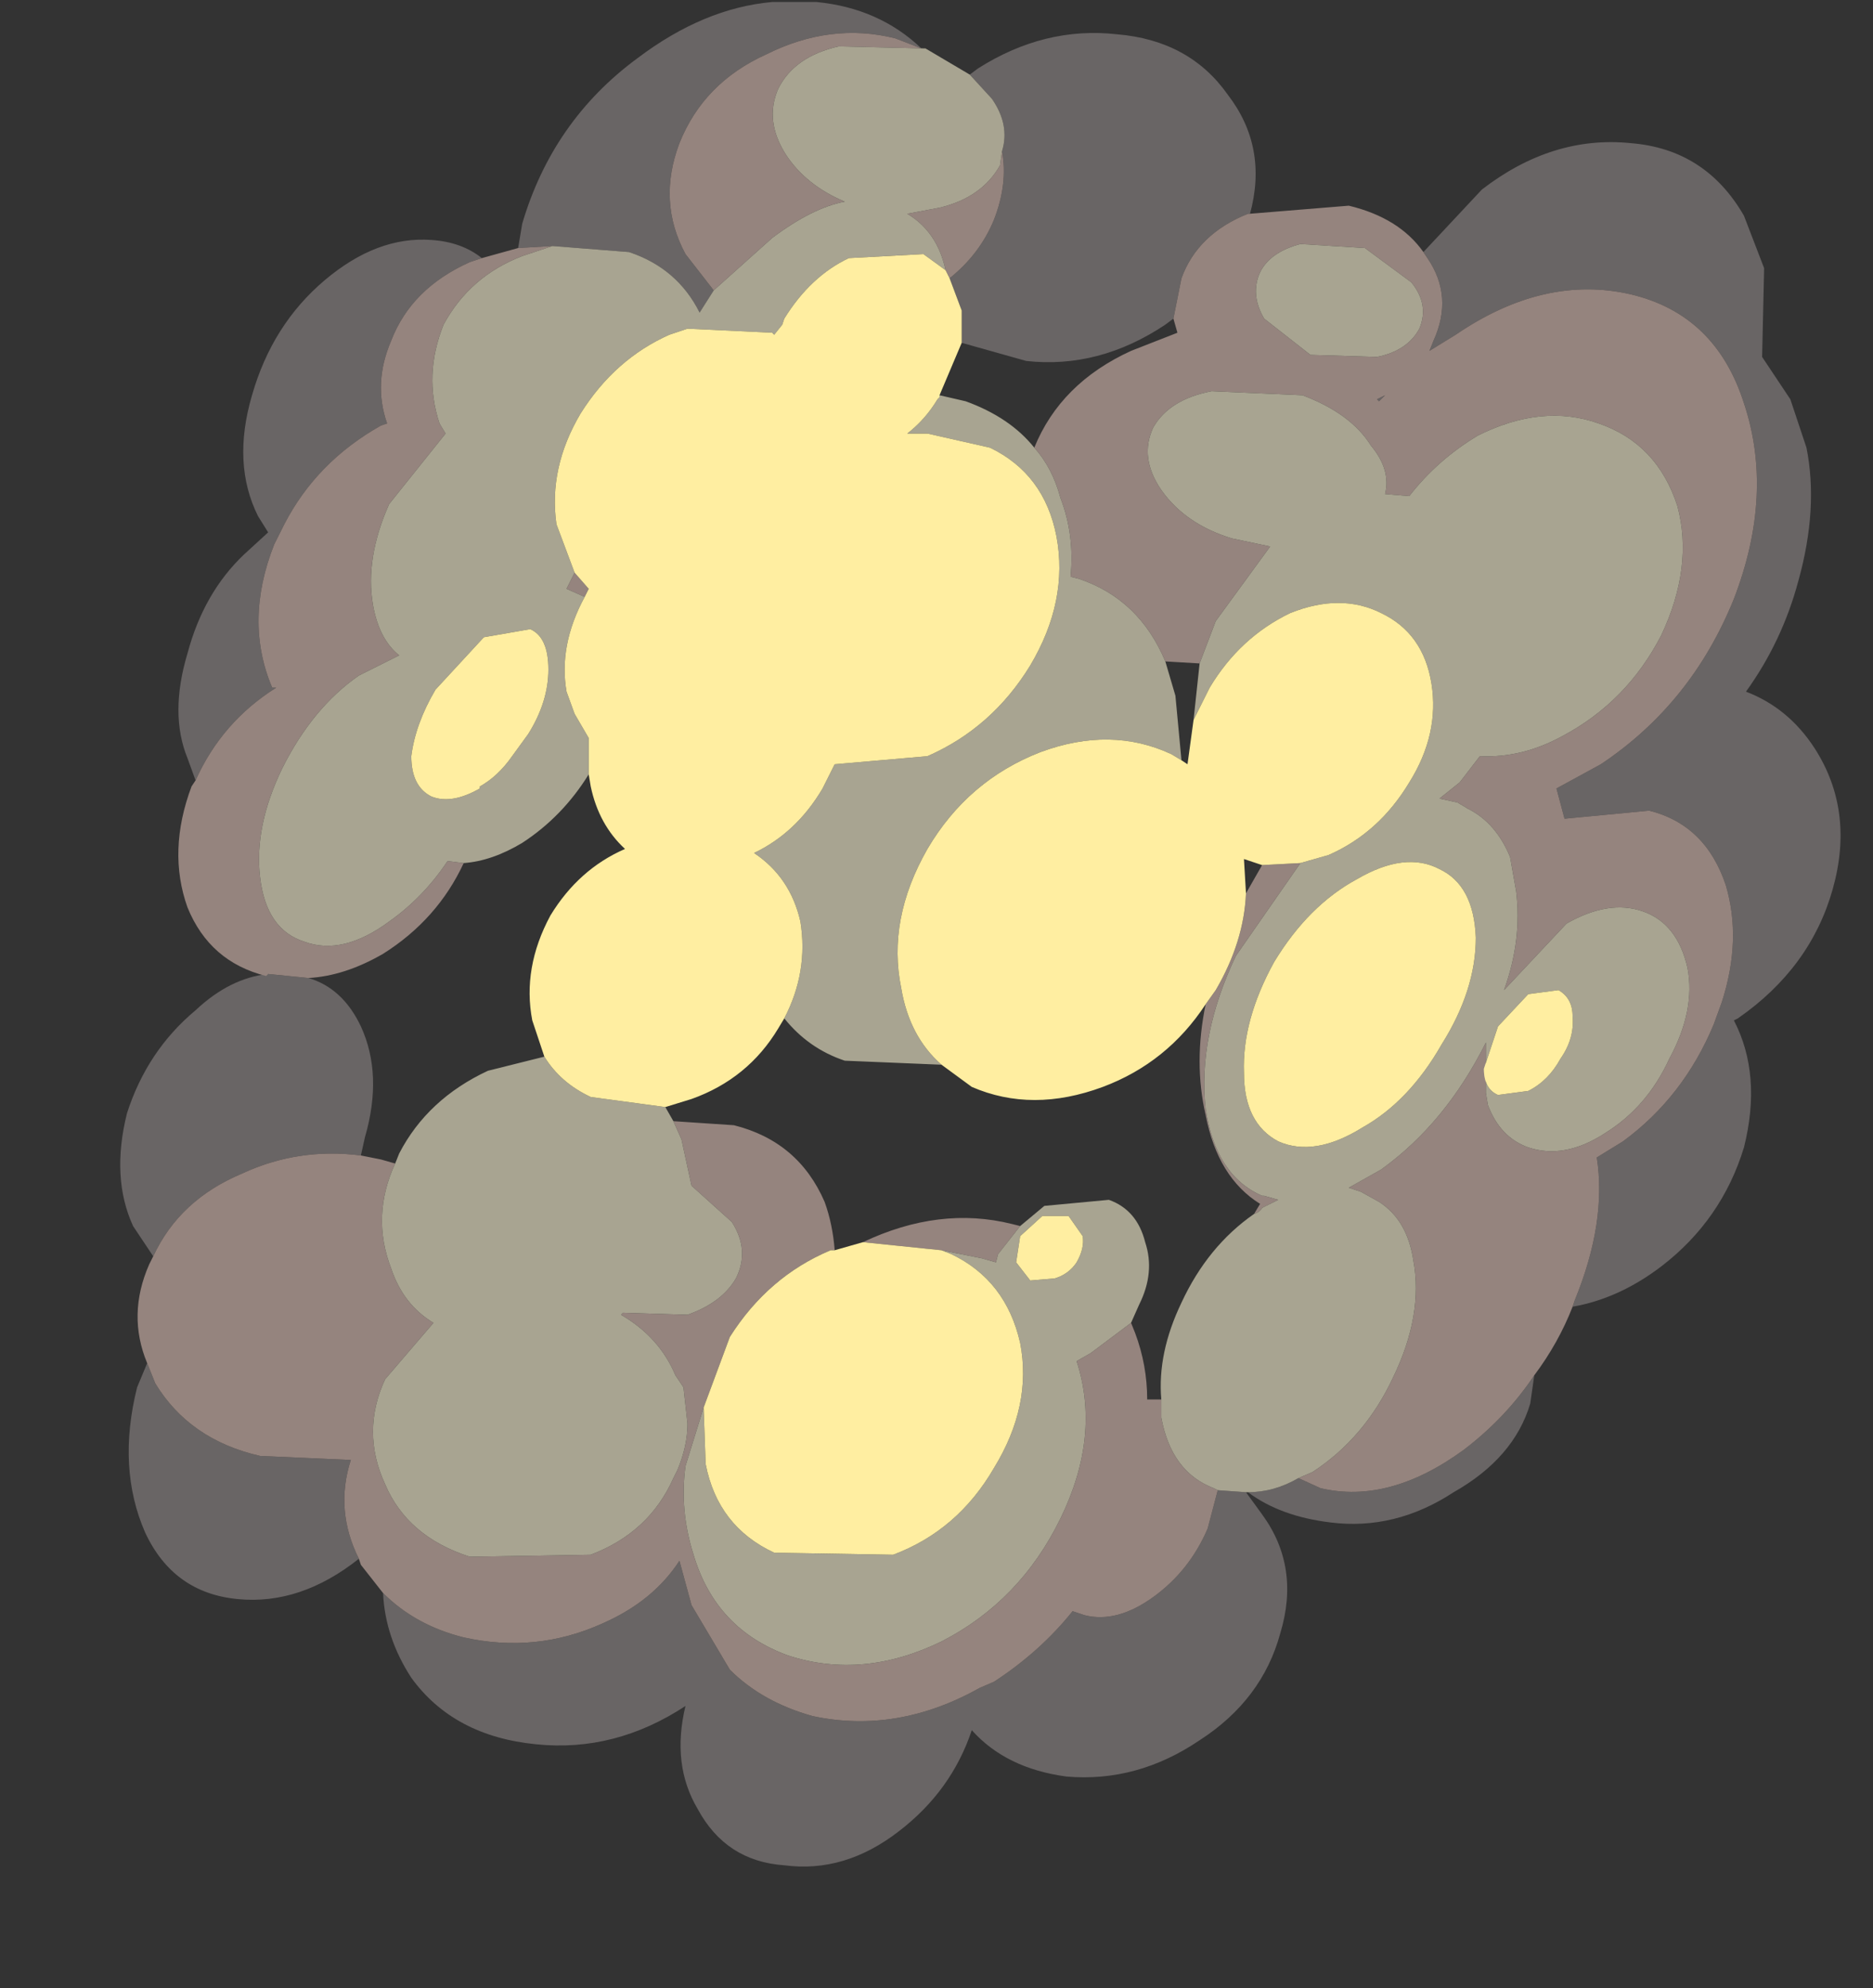 <?xml version="1.0" encoding="UTF-8" standalone="no"?>
<svg xmlns:xlink="http://www.w3.org/1999/xlink" height="49.3px" width="46.45px" xmlns="http://www.w3.org/2000/svg">
  <rect width="100%" height="100%" fill="#333333" stroke="none"/>
  <g transform="matrix(1.0, 0.0, 0.0, 1.0, 41.2, 101.05)">
    <path d="M1.8 -75.75 L1.9 -75.8 Q3.7 -77.05 4.25 -79.0 4.8 -80.95 3.8 -82.5 3.15 -83.5 2.1 -83.9 3.0 -85.15 3.4 -86.65 3.9 -88.45 3.6 -89.95 L3.2 -91.15 2.5 -92.2 2.55 -94.4 2.05 -95.7 Q1.1 -97.35 -0.75 -97.5 -2.7 -97.7 -4.45 -96.35 L-5.9 -94.8 -5.8 -94.65 Q-5.15 -93.7 -5.65 -92.6 L-5.75 -92.35 -5.1 -92.75 Q-2.9 -94.25 -0.75 -93.75 1.35 -93.25 2.05 -91.05 2.8 -88.8 1.8 -86.2 0.75 -83.6 -1.5 -82.1 L-2.6 -81.5 -2.4 -80.75 -0.3 -80.95 Q1.1 -80.6 1.6 -79.1 2.0 -77.75 1.5 -76.2 L1.7 -75.85 1.8 -75.75 1.7 -75.85 1.5 -76.2 1.3 -75.65 Q0.55 -73.85 -0.95 -72.75 L-1.6 -72.35 Q-1.35 -70.75 -2.15 -68.8 L-2.2 -68.65 Q-1.05 -68.85 0.0 -69.65 1.5 -70.8 2.05 -72.6 2.5 -74.4 1.8 -75.75 M-10.2 -95.75 Q-9.75 -97.4 -10.75 -98.7 -11.7 -100.05 -13.5 -100.2 -15.3 -100.4 -16.95 -99.35 L-17.15 -99.2 -16.6 -98.6 Q-16.15 -97.95 -16.35 -97.3 -16.2 -96.5 -16.55 -95.6 -16.9 -94.75 -17.65 -94.15 L-17.35 -93.35 -17.35 -92.55 -15.75 -92.1 Q-13.95 -91.9 -12.3 -93.0 L-12.1 -93.15 -11.9 -94.15 Q-11.5 -95.25 -10.25 -95.75 L-10.2 -95.75 M-18.35 -99.85 Q-19.4 -100.85 -20.95 -101.0 L-22.05 -101.0 Q-23.75 -100.85 -25.4 -99.6 -27.5 -98.05 -28.25 -95.5 L-28.35 -94.9 -27.5 -94.95 -25.6 -94.8 Q-24.4 -94.4 -23.85 -93.3 L-23.5 -93.85 -24.2 -94.75 Q-24.9 -96.05 -24.35 -97.5 -23.75 -99.0 -22.2 -99.7 -20.6 -100.5 -19.0 -100.1 L-18.35 -99.85 M-29.25 -94.65 Q-29.75 -95.05 -30.5 -95.1 -31.85 -95.2 -33.15 -94.1 -34.45 -93.0 -34.95 -91.25 -35.45 -89.55 -34.8 -88.25 L-34.55 -87.85 -35.15 -87.3 Q-36.15 -86.35 -36.55 -84.85 -37.0 -83.35 -36.55 -82.25 L-36.35 -81.7 Q-35.7 -83.15 -34.35 -84.0 L-34.45 -84.0 Q-35.15 -85.65 -34.4 -87.55 L-34.15 -88.05 Q-33.35 -89.6 -31.75 -90.5 L-31.6 -90.55 Q-31.95 -91.55 -31.5 -92.6 -31.0 -93.9 -29.55 -94.55 L-29.25 -94.65 M-34.55 -76.9 Q-35.5 -76.8 -36.35 -76.0 -37.55 -75.0 -38.05 -73.45 -38.45 -71.85 -37.9 -70.65 L-37.4 -69.9 Q-36.75 -71.3 -35.2 -71.95 -33.8 -72.6 -32.25 -72.4 L-32.15 -72.85 Q-31.7 -74.4 -32.25 -75.6 -32.7 -76.55 -33.55 -76.8 L-34.55 -76.9 M-37.55 -67.25 L-37.8 -66.65 Q-38.3 -64.65 -37.6 -63.05 -36.9 -61.55 -35.3 -61.4 -33.75 -61.25 -32.3 -62.4 -32.9 -63.6 -32.5 -64.85 L-34.75 -64.95 Q-36.5 -65.35 -37.35 -66.75 L-37.55 -67.25 M-31.7 -61.55 Q-31.65 -60.45 -31.0 -59.45 -29.95 -58.0 -27.9 -57.8 -25.95 -57.6 -24.2 -58.75 -24.55 -57.3 -23.9 -56.2 -23.2 -54.9 -21.75 -54.8 -20.25 -54.6 -18.9 -55.65 -17.6 -56.65 -17.1 -58.15 -16.25 -57.2 -14.75 -57.0 -13.0 -56.85 -11.45 -57.9 -9.9 -58.9 -9.45 -60.55 -8.95 -62.2 -9.9 -63.5 L-10.3 -64.05 -11.0 -64.1 -11.25 -63.15 Q-11.7 -62.1 -12.6 -61.45 -13.5 -60.8 -14.3 -61.0 L-14.6 -61.1 Q-15.4 -60.1 -16.55 -59.35 L-16.9 -59.2 Q-18.95 -58.05 -21.05 -58.5 -22.3 -58.85 -23.1 -59.65 L-24.05 -61.25 -24.35 -62.35 Q-25.0 -61.35 -26.25 -60.8 -27.9 -60.05 -29.7 -60.45 -30.9 -60.75 -31.7 -61.55 M-10.25 -64.05 Q-9.45 -63.45 -8.2 -63.3 -6.6 -63.1 -5.15 -64.05 -3.65 -64.9 -3.25 -66.25 L-3.15 -66.95 Q-3.85 -65.9 -4.9 -65.1 -6.75 -63.75 -8.45 -64.15 L-9.0 -64.4 Q-9.6 -64.05 -10.25 -64.05 M-6.85 -91.25 L-7.05 -91.15 -7.0 -91.1 -6.85 -91.25 M-34.55 -87.85 L-34.15 -88.05 -34.55 -87.85 M-24.2 -58.75 L-24.15 -58.8 -23.1 -59.65 -24.15 -58.8 -24.2 -58.75 M-16.9 -59.2 L-17.1 -58.3 -17.1 -58.15 -17.1 -58.3 -16.9 -59.2" fill="#696565" fill-rule="evenodd" stroke="none"/>
    <path d="M-5.9 -94.8 Q-6.5 -95.65 -7.75 -95.95 L-10.2 -95.75 -10.25 -95.75 Q-11.5 -95.25 -11.9 -94.15 L-12.1 -93.15 -12.0 -92.8 -13.15 -92.35 Q-14.9 -91.55 -15.55 -89.95 -15.1 -89.45 -14.9 -88.7 -14.55 -87.8 -14.65 -86.75 L-14.45 -86.7 Q-12.95 -86.2 -12.3 -84.65 L-11.45 -84.6 -11.05 -85.65 -9.7 -87.5 -10.65 -87.7 Q-11.8 -88.05 -12.4 -88.9 -12.95 -89.7 -12.6 -90.45 -12.2 -91.15 -11.15 -91.35 L-8.9 -91.25 Q-7.7 -90.8 -7.2 -90.0 -6.7 -89.4 -6.85 -88.8 L-6.25 -88.75 Q-5.55 -89.65 -4.55 -90.25 -2.95 -91.05 -1.55 -90.55 -0.1 -90.05 0.4 -88.5 0.8 -87.0 0.0 -85.3 -0.85 -83.65 -2.45 -82.8 -3.45 -82.25 -4.5 -82.3 L-5.0 -81.65 -5.5 -81.25 -5.05 -81.15 -4.8 -81.0 Q-4.1 -80.65 -3.75 -79.8 L-3.6 -78.95 Q-3.45 -77.75 -3.9 -76.5 L-2.35 -78.15 Q-1.3 -78.75 -0.45 -78.45 0.4 -78.15 0.65 -77.05 0.85 -76.0 0.2 -74.8 -0.35 -73.6 -1.4 -72.95 -2.4 -72.3 -3.3 -72.6 -4.0 -72.85 -4.3 -73.65 L-4.35 -73.95 -4.35 -75.35 -4.35 -75.2 Q-5.35 -73.2 -6.95 -72.05 L-7.75 -71.6 -7.45 -71.5 -7.0 -71.25 Q-6.3 -70.8 -6.15 -69.8 -5.9 -68.45 -6.65 -66.9 -7.35 -65.4 -8.65 -64.55 L-9.0 -64.4 -8.45 -64.15 Q-6.75 -63.75 -4.9 -65.1 -3.85 -65.9 -3.15 -66.95 -2.55 -67.75 -2.2 -68.65 L-2.15 -68.8 Q-1.35 -70.75 -1.6 -72.35 L-0.95 -72.75 Q0.55 -73.85 1.3 -75.65 L1.5 -76.2 Q2.0 -77.75 1.6 -79.1 1.1 -80.6 -0.3 -80.95 L-2.4 -80.75 -2.6 -81.5 -1.5 -82.1 Q0.75 -83.6 1.8 -86.2 2.8 -88.8 2.05 -91.05 1.35 -93.25 -0.75 -93.75 -2.9 -94.25 -5.1 -92.75 L-5.75 -92.35 -5.65 -92.6 Q-5.15 -93.7 -5.8 -94.65 L-5.9 -94.8 M-18.3 -99.85 L-18.35 -99.85 -19.0 -100.1 Q-20.6 -100.5 -22.2 -99.7 -23.75 -99.0 -24.35 -97.5 -24.9 -96.05 -24.2 -94.75 L-23.5 -93.85 -22.05 -95.15 Q-21.05 -95.9 -20.25 -96.05 -21.2 -96.45 -21.7 -97.2 -22.25 -98.05 -21.9 -98.85 -21.5 -99.65 -20.4 -99.9 L-18.3 -99.85 M-28.35 -94.9 L-29.25 -94.65 -29.55 -94.55 Q-31.0 -93.9 -31.5 -92.6 -31.95 -91.55 -31.6 -90.55 L-31.75 -90.5 Q-33.35 -89.6 -34.15 -88.05 L-34.4 -87.55 Q-35.15 -85.65 -34.45 -84.0 L-34.35 -84.0 Q-35.7 -83.15 -36.35 -81.7 L-36.45 -81.55 Q-37.05 -79.95 -36.55 -78.55 -36.0 -77.2 -34.6 -76.85 L-34.55 -76.9 -33.55 -76.8 Q-32.65 -76.85 -31.7 -77.4 -30.35 -78.25 -29.7 -79.65 L-30.1 -79.7 Q-30.7 -78.8 -31.55 -78.2 -32.7 -77.35 -33.65 -77.7 -34.6 -78.0 -34.75 -79.3 -34.9 -80.55 -34.2 -82.0 -33.45 -83.5 -32.3 -84.3 L-31.3 -84.8 Q-31.8 -85.2 -31.95 -86.05 -32.15 -87.2 -31.55 -88.55 L-30.15 -90.3 -30.3 -90.55 Q-30.7 -91.75 -30.2 -93.0 -29.55 -94.2 -28.25 -94.7 L-27.5 -94.95 -28.35 -94.9 M-37.4 -69.9 L-37.5 -69.7 Q-38.05 -68.45 -37.55 -67.25 L-37.35 -66.75 Q-36.5 -65.35 -34.75 -64.95 L-32.5 -64.85 Q-32.9 -63.6 -32.3 -62.4 L-32.25 -62.25 -31.7 -61.55 Q-30.9 -60.75 -29.7 -60.45 -27.9 -60.05 -26.25 -60.8 -25.0 -61.35 -24.35 -62.35 L-24.05 -61.25 -23.1 -59.65 Q-22.3 -58.85 -21.05 -58.5 -18.95 -58.05 -16.9 -59.2 L-16.55 -59.35 Q-15.4 -60.1 -14.6 -61.1 L-14.3 -61.0 Q-13.5 -60.8 -12.6 -61.45 -11.7 -62.1 -11.25 -63.15 L-11.0 -64.1 -11.1 -64.15 Q-12.15 -64.55 -12.4 -65.9 L-12.4 -66.35 -12.75 -66.35 Q-12.75 -67.2 -13.05 -68.0 L-13.15 -68.25 -14.15 -67.5 -14.5 -67.3 Q-13.9 -65.45 -14.9 -63.4 -15.9 -61.35 -17.85 -60.35 -19.8 -59.4 -21.65 -60.0 -23.45 -60.65 -24.0 -62.5 -24.35 -63.6 -24.2 -64.7 L-23.75 -66.15 -23.1 -67.9 Q-22.15 -69.4 -20.6 -70.05 L-20.5 -70.05 Q-20.55 -70.7 -20.75 -71.25 -21.4 -72.75 -23.0 -73.15 L-24.5 -73.25 -24.3 -72.8 -24.05 -71.65 -23.05 -70.75 Q-22.6 -70.05 -22.95 -69.35 -23.3 -68.75 -24.15 -68.45 L-25.75 -68.5 -25.8 -68.45 Q-24.85 -67.9 -24.45 -66.95 L-24.25 -66.65 -24.15 -65.75 Q-24.15 -65.2 -24.4 -64.6 L-24.5 -64.4 Q-25.1 -63.05 -26.55 -62.5 L-29.55 -62.45 Q-31.1 -62.95 -31.65 -64.25 -32.25 -65.55 -31.65 -66.85 L-30.45 -68.25 Q-31.2 -68.7 -31.5 -69.6 -32.0 -70.9 -31.4 -72.2 L-31.75 -72.3 -32.25 -72.4 Q-33.8 -72.6 -35.2 -71.95 -36.75 -71.3 -37.4 -69.9 M-16.35 -97.3 L-16.4 -96.95 Q-16.85 -96.15 -17.9 -95.9 L-18.7 -95.75 Q-17.95 -95.3 -17.75 -94.35 L-17.65 -94.15 Q-16.9 -94.75 -16.55 -95.6 -16.2 -96.5 -16.35 -97.3 M-26.95 -86.85 L-27.15 -86.45 -26.7 -86.25 -26.65 -86.35 -26.6 -86.45 -26.95 -86.85 M-9.95 -94.3 Q-9.7 -94.8 -8.95 -95.0 L-7.35 -94.9 -6.2 -94.05 Q-5.75 -93.5 -6.0 -92.9 -6.3 -92.35 -7.05 -92.2 L-8.7 -92.25 -9.85 -93.15 Q-10.2 -93.75 -9.95 -94.3 M-6.85 -91.25 L-7.0 -91.1 -7.05 -91.15 -6.85 -91.25 M-11.3 -76.15 Q-11.6 -74.7 -11.3 -73.4 -11.0 -71.85 -9.95 -71.2 L-10.1 -70.95 Q-9.95 -71.0 -9.9 -71.1 L-9.8 -71.15 -9.5 -71.3 -9.85 -71.4 -9.9 -71.4 Q-11.05 -71.9 -11.3 -73.55 -11.5 -75.35 -10.55 -77.35 L-8.95 -79.65 -9.9 -79.6 -10.3 -78.9 Q-10.35 -77.7 -11.05 -76.5 L-11.3 -76.15 M-17.85 -70.05 L-16.85 -69.85 -16.5 -69.75 -16.45 -69.95 -15.9 -70.65 -16.1 -70.7 Q-17.9 -71.15 -19.8 -70.25 L-17.85 -70.05" fill="#95847e" fill-rule="evenodd" stroke="none"/>
    <path d="M-17.15 -99.2 L-18.25 -99.85 -18.3 -99.85 -20.4 -99.9 Q-21.5 -99.65 -21.9 -98.85 -22.25 -98.05 -21.7 -97.2 -21.2 -96.45 -20.25 -96.05 -21.05 -95.9 -22.05 -95.15 L-23.5 -93.85 -23.85 -93.3 Q-24.4 -94.4 -25.6 -94.8 L-27.5 -94.95 -28.25 -94.7 Q-29.55 -94.2 -30.2 -93.0 -30.7 -91.75 -30.3 -90.55 L-30.15 -90.3 -31.55 -88.55 Q-32.15 -87.2 -31.95 -86.05 -31.8 -85.2 -31.3 -84.8 L-32.3 -84.3 Q-33.45 -83.5 -34.2 -82.0 -34.9 -80.55 -34.75 -79.3 -34.6 -78.0 -33.65 -77.7 -32.7 -77.35 -31.55 -78.2 -30.7 -78.8 -30.1 -79.7 L-29.7 -79.65 Q-29.0 -79.7 -28.25 -80.15 -27.25 -80.8 -26.6 -81.85 L-26.6 -82.75 -26.95 -83.35 -27.15 -83.9 Q-27.35 -85.05 -26.7 -86.25 L-27.15 -86.45 -26.95 -86.85 -27.4 -88.05 Q-27.6 -89.45 -26.8 -90.8 -25.95 -92.15 -24.6 -92.75 L-24.15 -92.9 -22.05 -92.8 -22.0 -92.75 -21.8 -93.0 -21.75 -93.15 Q-21.1 -94.2 -20.15 -94.65 L-18.3 -94.75 -17.75 -94.35 Q-17.95 -95.3 -18.7 -95.75 L-17.9 -95.9 Q-16.85 -96.15 -16.4 -96.95 L-16.35 -97.3 Q-16.15 -97.95 -16.6 -98.6 L-17.15 -99.2 M-10.3 -64.05 L-10.25 -64.05 Q-9.6 -64.05 -9.0 -64.4 L-8.65 -64.55 Q-7.35 -65.4 -6.65 -66.9 -5.9 -68.45 -6.15 -69.8 -6.3 -70.8 -7.0 -71.25 L-7.45 -71.5 -7.75 -71.6 -6.95 -72.05 Q-5.35 -73.2 -4.35 -75.2 L-4.35 -75.35 -4.35 -73.95 -4.3 -73.65 Q-4.0 -72.85 -3.3 -72.6 -2.4 -72.3 -1.4 -72.95 -0.35 -73.6 0.2 -74.8 0.85 -76.0 0.65 -77.05 0.4 -78.15 -0.45 -78.45 -1.3 -78.75 -2.35 -78.15 L-3.9 -76.5 Q-3.45 -77.75 -3.6 -78.95 L-3.75 -79.8 Q-4.1 -80.65 -4.8 -81.0 L-5.05 -81.15 -5.5 -81.25 -5.0 -81.65 -4.5 -82.3 Q-3.45 -82.25 -2.45 -82.8 -0.85 -83.65 0.0 -85.3 0.8 -87.0 0.4 -88.5 -0.1 -90.05 -1.55 -90.55 -2.95 -91.05 -4.55 -90.25 -5.55 -89.65 -6.25 -88.75 L-6.85 -88.8 Q-6.7 -89.4 -7.2 -90.0 -7.7 -90.8 -8.9 -91.25 L-11.15 -91.35 Q-12.2 -91.15 -12.6 -90.45 -12.95 -89.7 -12.4 -88.9 -11.8 -88.05 -10.65 -87.7 L-9.7 -87.5 -11.05 -85.65 -11.45 -84.6 -11.6 -83.2 -11.2 -84.0 Q-10.45 -85.25 -9.2 -85.85 -7.95 -86.35 -6.95 -85.85 -5.9 -85.35 -5.7 -84.1 -5.5 -82.85 -6.25 -81.65 -7.0 -80.4 -8.25 -79.85 L-8.95 -79.65 -10.55 -77.35 Q-11.5 -75.35 -11.3 -73.55 -11.05 -71.9 -9.9 -71.4 L-9.85 -71.4 -9.5 -71.3 -9.8 -71.15 -9.9 -71.1 Q-9.95 -71.0 -10.1 -70.95 -11.25 -70.15 -11.9 -68.75 -12.5 -67.5 -12.4 -66.35 L-12.4 -65.9 Q-12.15 -64.55 -11.1 -64.15 L-11.0 -64.1 -10.3 -64.05 M-9.95 -94.3 Q-10.2 -93.75 -9.85 -93.15 L-8.7 -92.25 -7.05 -92.2 Q-6.3 -92.35 -6.0 -92.9 -5.75 -93.5 -6.2 -94.05 L-7.35 -94.9 -8.95 -95.0 Q-9.7 -94.8 -9.95 -94.3 M-17.9 -91.25 L-17.9 -91.2 -17.95 -91.15 Q-18.25 -90.65 -18.7 -90.3 L-18.2 -90.3 -16.65 -89.95 Q-15.3 -89.3 -15.0 -87.75 -14.7 -86.15 -15.65 -84.55 -16.6 -83.0 -18.2 -82.3 L-20.5 -82.1 -20.8 -81.5 Q-21.45 -80.4 -22.5 -79.9 -21.6 -79.3 -21.35 -78.2 -21.15 -76.95 -21.75 -75.8 -21.15 -75.05 -20.25 -74.75 L-17.85 -74.65 Q-18.65 -75.35 -18.85 -76.55 -19.2 -78.25 -18.2 -80.0 -17.2 -81.7 -15.4 -82.4 -13.65 -83.05 -12.15 -82.35 L-11.9 -82.2 -12.05 -83.8 -12.3 -84.65 Q-12.95 -86.2 -14.45 -86.7 L-14.65 -86.75 Q-14.55 -87.8 -14.9 -88.7 -15.1 -89.45 -15.55 -89.95 -16.15 -90.7 -17.25 -91.1 L-17.9 -91.25 M-24.7 -73.6 L-26.55 -73.85 Q-27.3 -74.2 -27.7 -74.85 L-29.1 -74.5 Q-30.6 -73.8 -31.3 -72.45 L-31.4 -72.2 Q-32.0 -70.9 -31.5 -69.6 -31.2 -68.7 -30.45 -68.25 L-31.65 -66.85 Q-32.25 -65.55 -31.65 -64.25 -31.1 -62.95 -29.55 -62.45 L-26.55 -62.5 Q-25.1 -63.05 -24.5 -64.4 L-24.4 -64.6 Q-24.15 -65.2 -24.15 -65.75 L-24.25 -66.65 -24.45 -66.95 Q-24.85 -67.9 -25.8 -68.45 L-25.75 -68.5 -24.15 -68.45 Q-23.3 -68.75 -22.95 -69.35 -22.6 -70.05 -23.05 -70.75 L-24.05 -71.65 -24.3 -72.8 -24.5 -73.25 -24.7 -73.6 M-29.2 -85.25 L-28.05 -85.45 Q-27.6 -85.25 -27.6 -84.45 -27.6 -83.65 -28.1 -82.85 L-28.5 -82.3 Q-28.85 -81.8 -29.3 -81.55 L-29.3 -81.5 Q-30.0 -81.1 -30.5 -81.3 -31.0 -81.55 -31.0 -82.3 -30.9 -83.1 -30.4 -83.95 L-29.2 -85.25 M-23.75 -66.15 L-24.2 -64.7 Q-24.35 -63.6 -24.0 -62.5 -23.45 -60.65 -21.65 -60.0 -19.8 -59.4 -17.85 -60.35 -15.9 -61.35 -14.9 -63.4 -13.9 -65.45 -14.5 -67.3 L-14.15 -67.5 -13.15 -68.25 -12.95 -68.7 Q-12.55 -69.5 -12.8 -70.25 -13.0 -71.05 -13.7 -71.3 L-15.3 -71.15 -15.9 -70.65 -16.45 -69.95 -16.5 -69.75 -16.85 -69.85 -17.85 -70.05 -17.6 -69.95 Q-16.25 -69.3 -15.9 -67.75 -15.6 -66.2 -16.55 -64.65 -17.45 -63.1 -19.05 -62.5 L-22.0 -62.55 Q-23.4 -63.2 -23.7 -64.75 L-23.75 -66.15 M-3.3 -76.4 L-2.55 -76.5 Q-2.2 -76.3 -2.2 -75.85 -2.15 -75.3 -2.5 -74.8 -2.8 -74.25 -3.3 -74.0 L-4.05 -73.9 Q-4.4 -74.05 -4.4 -74.55 L-4.05 -75.6 -3.3 -76.4 M-7.55 -79.25 Q-6.35 -79.95 -5.5 -79.5 -4.65 -79.1 -4.6 -77.8 -4.6 -76.5 -5.45 -75.15 -6.25 -73.75 -7.4 -73.1 -8.6 -72.35 -9.5 -72.75 -10.35 -73.2 -10.35 -74.45 -10.4 -75.75 -9.6 -77.2 -8.75 -78.6 -7.55 -79.25 M-15.35 -70.9 L-14.7 -70.9 -14.35 -70.4 Q-14.3 -70.1 -14.5 -69.75 -14.7 -69.45 -15.05 -69.35 L-15.65 -69.3 -16.0 -69.75 -15.9 -70.4 -15.35 -70.9" fill="#a8a491" fill-rule="evenodd" stroke="none"/>
    <path d="M-17.65 -94.15 L-17.75 -94.35 -18.3 -94.75 -20.15 -94.65 Q-21.1 -94.2 -21.75 -93.15 L-21.8 -93.0 -22.0 -92.75 -22.05 -92.8 -24.15 -92.9 -24.6 -92.75 Q-25.95 -92.15 -26.8 -90.8 -27.6 -89.45 -27.4 -88.05 L-26.95 -86.85 -26.6 -86.45 -26.65 -86.35 -26.7 -86.25 Q-27.35 -85.05 -27.15 -83.9 L-26.95 -83.35 -26.6 -82.75 -26.6 -81.85 -26.55 -81.55 Q-26.35 -80.6 -25.7 -80.0 -26.85 -79.5 -27.55 -78.35 -28.25 -77.05 -28.0 -75.75 L-27.7 -74.85 Q-27.3 -74.2 -26.55 -73.85 L-24.7 -73.6 -24.05 -73.8 Q-22.65 -74.3 -21.9 -75.55 L-21.75 -75.8 Q-21.15 -76.95 -21.35 -78.2 -21.6 -79.3 -22.5 -79.9 -21.45 -80.4 -20.8 -81.5 L-20.5 -82.1 -18.2 -82.3 Q-16.6 -83.0 -15.65 -84.55 -14.7 -86.15 -15.0 -87.75 -15.3 -89.3 -16.65 -89.95 L-18.2 -90.3 -18.7 -90.3 Q-18.25 -90.65 -17.95 -91.15 L-17.9 -91.2 -17.9 -91.25 -17.35 -92.55 -17.35 -93.35 -17.65 -94.15 M-8.95 -79.65 L-8.25 -79.85 Q-7.0 -80.4 -6.25 -81.65 -5.5 -82.85 -5.7 -84.1 -5.9 -85.35 -6.95 -85.85 -7.95 -86.35 -9.2 -85.85 -10.45 -85.25 -11.2 -84.0 L-11.6 -83.2 -11.75 -82.1 -11.9 -82.2 -12.15 -82.35 Q-13.65 -83.05 -15.4 -82.4 -17.2 -81.7 -18.2 -80.0 -19.2 -78.25 -18.85 -76.55 -18.65 -75.35 -17.85 -74.65 L-17.1 -74.1 Q-15.6 -73.45 -13.85 -74.1 -12.25 -74.7 -11.3 -76.15 L-11.05 -76.5 Q-10.35 -77.7 -10.3 -78.9 L-10.35 -79.75 -9.9 -79.6 -8.95 -79.65 M-29.2 -85.25 L-30.4 -83.95 Q-30.9 -83.1 -31.0 -82.3 -31.0 -81.55 -30.5 -81.3 -30.0 -81.1 -29.3 -81.5 L-29.3 -81.55 Q-28.85 -81.8 -28.5 -82.3 L-28.1 -82.85 Q-27.6 -83.65 -27.6 -84.45 -27.6 -85.25 -28.05 -85.45 L-29.2 -85.25 M-20.5 -70.05 L-20.6 -70.05 Q-22.15 -69.4 -23.1 -67.9 L-23.75 -66.15 -23.7 -64.75 Q-23.4 -63.2 -22.0 -62.55 L-19.05 -62.5 Q-17.45 -63.1 -16.55 -64.65 -15.6 -66.2 -15.9 -67.75 -16.25 -69.3 -17.6 -69.95 L-17.85 -70.05 -19.8 -70.25 -20.5 -70.05 M-7.55 -79.25 Q-8.75 -78.6 -9.6 -77.2 -10.4 -75.75 -10.35 -74.45 -10.35 -73.2 -9.5 -72.75 -8.6 -72.35 -7.4 -73.1 -6.25 -73.75 -5.45 -75.15 -4.6 -76.5 -4.6 -77.8 -4.65 -79.1 -5.5 -79.5 -6.35 -79.95 -7.55 -79.25 M-3.3 -76.4 L-4.05 -75.6 -4.4 -74.55 Q-4.4 -74.05 -4.05 -73.9 L-3.3 -74.0 Q-2.8 -74.25 -2.5 -74.8 -2.15 -75.3 -2.2 -75.85 -2.2 -76.3 -2.55 -76.5 L-3.3 -76.4 M-15.35 -70.9 L-15.9 -70.4 -16.0 -69.75 -15.65 -69.3 -15.05 -69.35 Q-14.7 -69.45 -14.5 -69.75 -14.3 -70.1 -14.35 -70.4 L-14.7 -70.9 -15.35 -70.9" fill="#ffeea1" fill-rule="evenodd" stroke="none"/>
    <path d="M-34.55 -87.85 L-35.15 -87.3 Q-36.15 -86.35 -36.55 -84.85 -37.0 -83.35 -36.55 -82.25 L-36.35 -81.7 M-34.55 -76.9 Q-35.5 -76.8 -36.35 -76.0 -37.55 -75.0 -38.05 -73.45 -38.45 -71.85 -37.9 -70.65 L-37.4 -69.9 M-37.55 -67.25 L-37.8 -66.65 Q-38.3 -64.65 -37.6 -63.05 -36.9 -61.55 -35.3 -61.4 -33.75 -61.25 -32.3 -62.4 M-31.7 -61.55 Q-31.65 -60.45 -31.0 -59.45 -29.95 -58.0 -27.9 -57.8 -25.95 -57.6 -24.2 -58.75 -24.55 -57.3 -23.9 -56.2 -23.2 -54.9 -21.75 -54.8 -20.25 -54.6 -18.9 -55.65 -17.6 -56.65 -17.1 -58.15 -16.25 -57.2 -14.75 -57.0 -13.0 -56.85 -11.45 -57.9 -9.9 -58.9 -9.45 -60.55 -8.95 -62.2 -9.9 -63.5 L-10.3 -64.05 M-10.25 -64.05 Q-9.45 -63.45 -8.2 -63.3 -6.6 -63.1 -5.15 -64.05 -3.65 -64.9 -3.25 -66.25 L-3.15 -66.95 M-2.2 -68.65 Q-1.05 -68.85 0.0 -69.65 1.5 -70.8 2.05 -72.6 2.5 -74.4 1.8 -75.75 L1.7 -75.85 1.5 -76.2 M-34.15 -88.05 L-34.55 -87.85 M-33.55 -76.8 Q-32.7 -76.55 -32.25 -75.6 -31.7 -74.4 -32.15 -72.85 L-32.25 -72.4 M-17.1 -58.15 L-17.1 -58.3 -16.9 -59.2 M-23.1 -59.65 L-24.15 -58.8 -24.2 -58.75" fill="none" stroke="#a80f06" stroke-linecap="round" stroke-linejoin="round" stroke-opacity="0.0" stroke-width="6.0"/>
  </g>
</svg>

